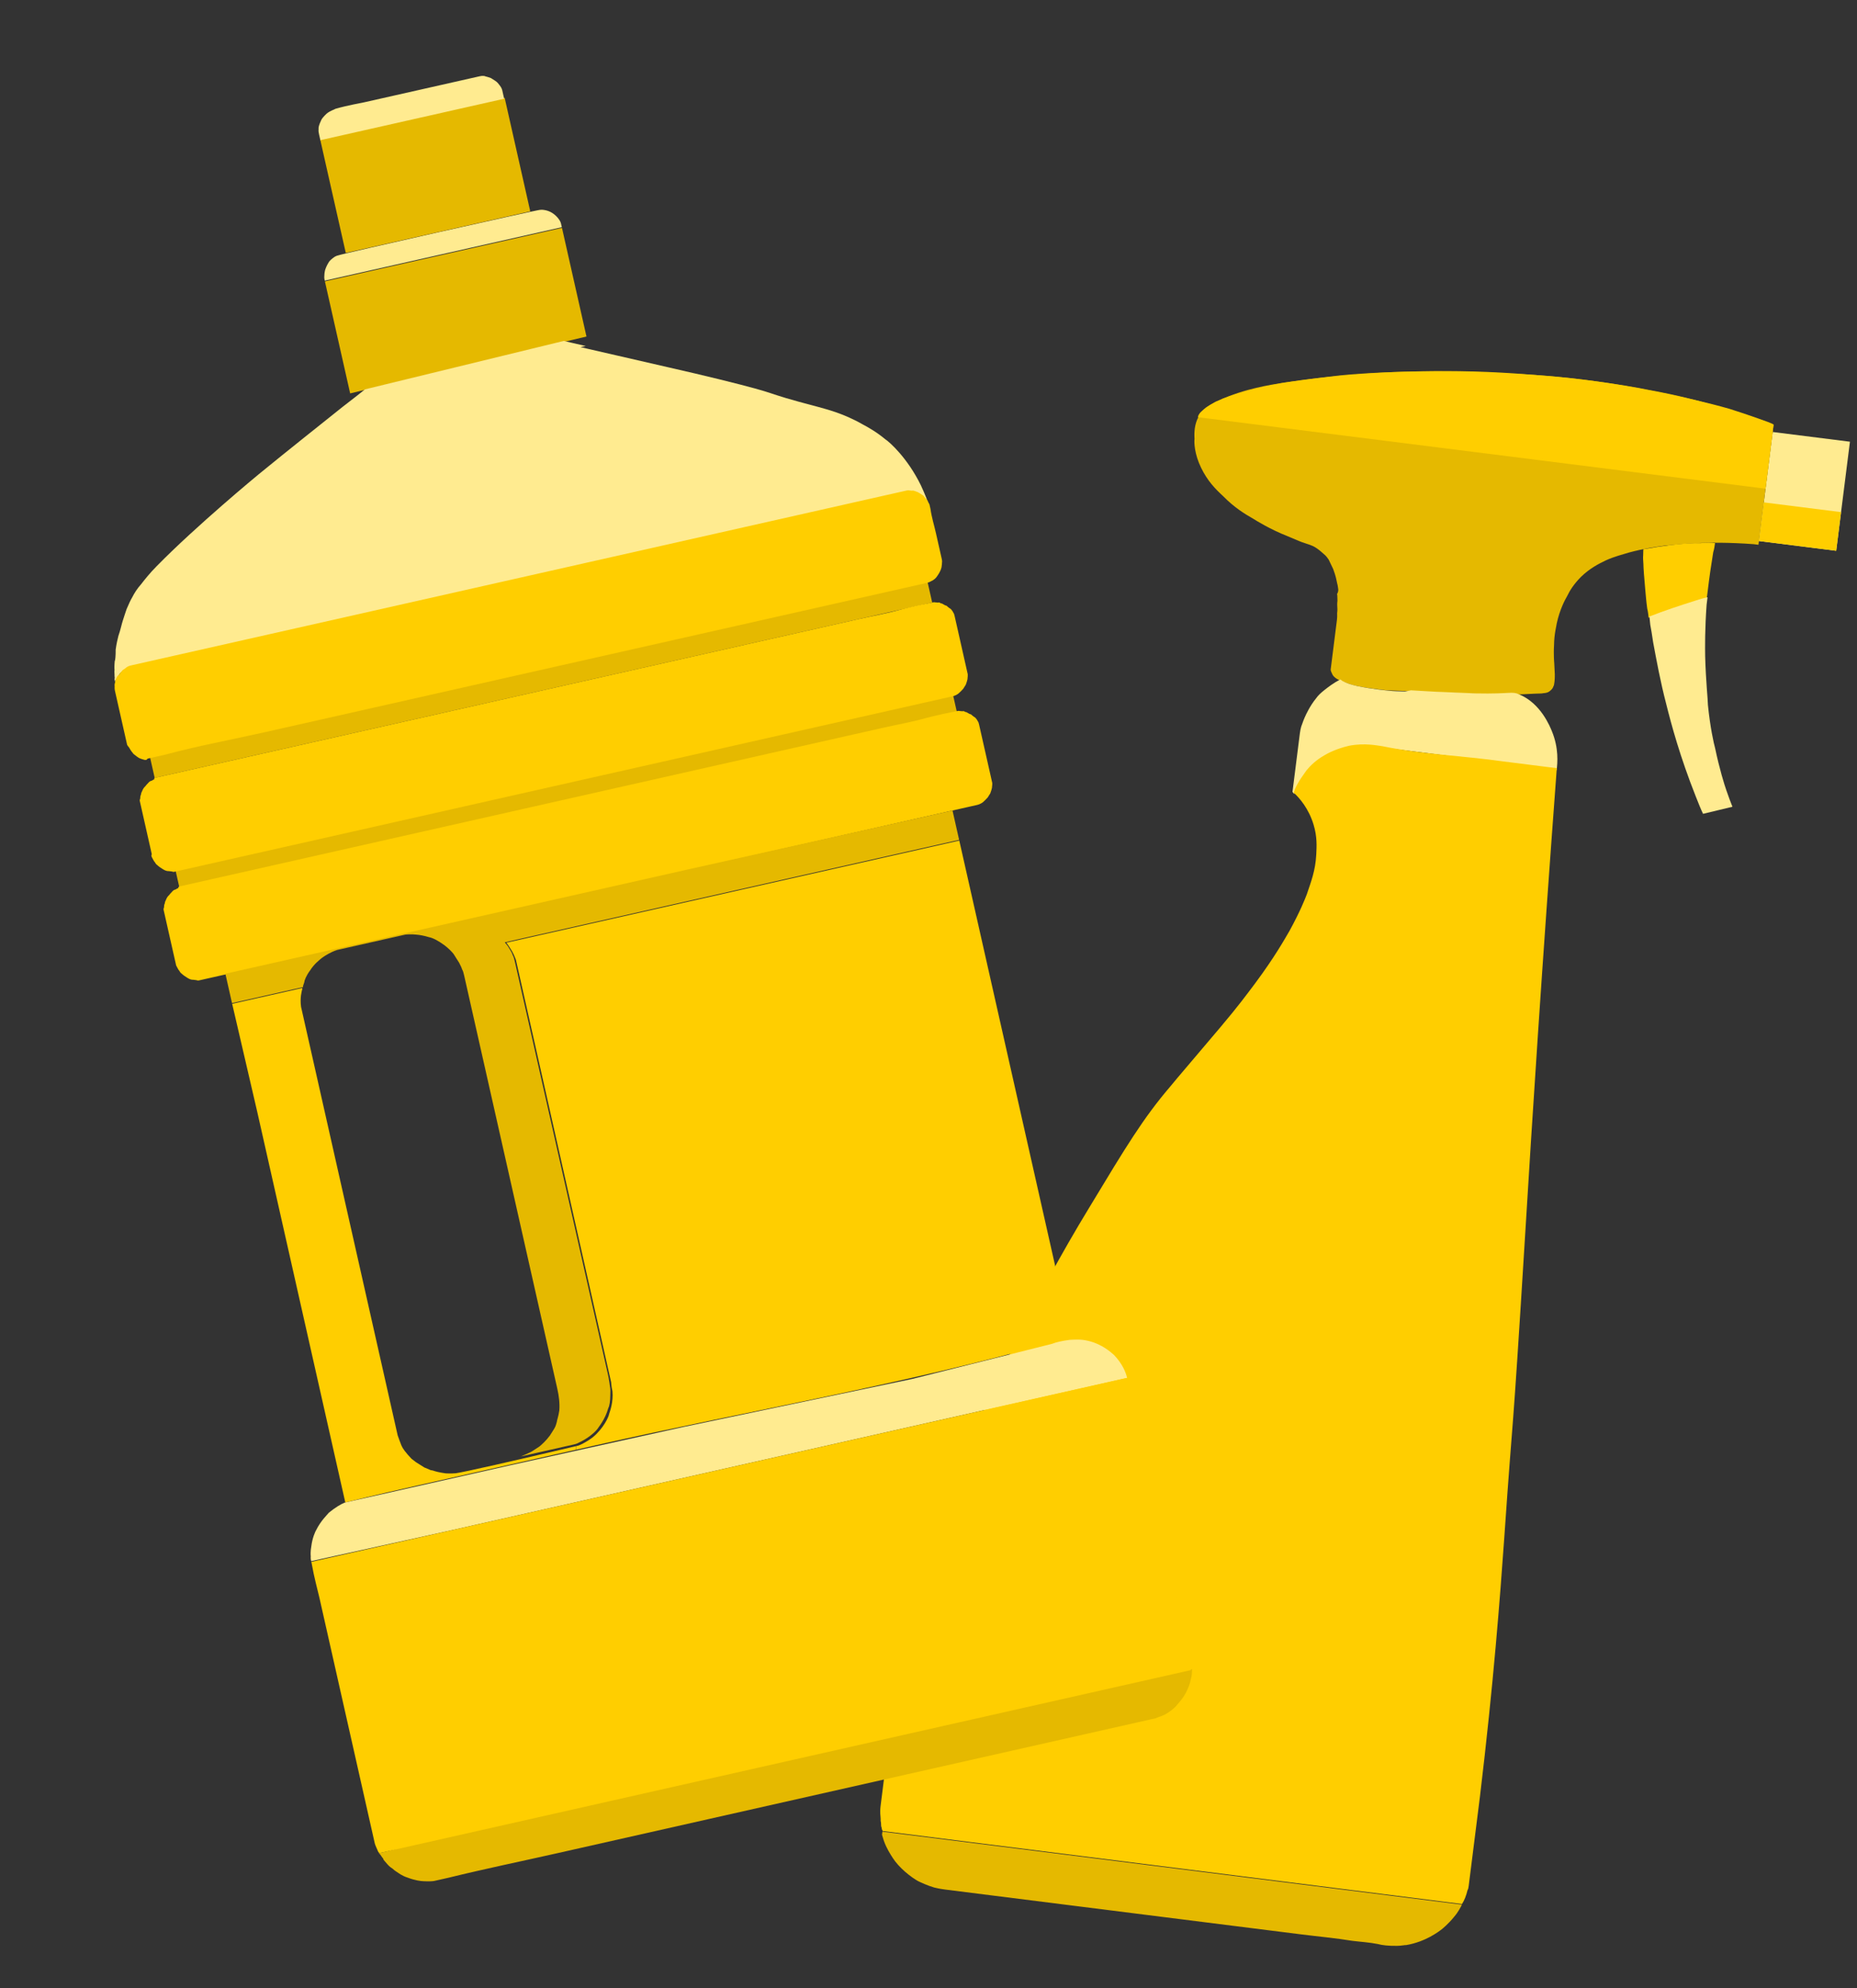 <svg width="213" height="228" viewBox="0 0 213 228" fill="none" xmlns="http://www.w3.org/2000/svg">
<rect x="0" y="0" width="213" height="228" fill="#333333" stroke="none"/>
<g id="Group 30">
<g id="Group">
<path id="Vector" d="M212.19 50.658L203.327 49.542L201.752 62.05L210.614 63.166L212.19 50.658Z" fill="#FFEB90"/>
<path id="Vector_2" d="M203.426 48.756L201.698 62.478C201.555 62.461 201.412 62.443 201.126 62.407C198.392 62.207 196.069 62.205 194.095 62.32C193.219 62.355 192.263 62.452 190.94 62.576C189.832 62.727 188.501 62.922 186.847 63.367C186.016 63.626 185.194 63.812 184.193 64.267C183.344 64.669 182.334 65.195 181.341 66.159C180.509 66.998 180.053 67.739 179.758 68.355C179.48 68.829 178.907 69.918 178.566 71.473C178.53 71.758 178.261 72.741 178.251 73.974C178.179 75.127 178.276 76.083 178.276 76.083C178.294 76.521 178.32 76.887 178.338 77.325C178.329 77.396 178.355 77.763 178.301 78.191C178.265 78.477 178.247 78.62 178.158 78.754C178.149 78.826 178.05 79.031 177.809 79.219C177.478 79.54 176.978 79.477 176.826 79.53C175.807 79.547 174.779 79.636 173.761 79.653C172.528 79.642 172.814 79.678 171.223 79.623C170.786 79.641 170.062 79.622 169.052 79.568C167.462 79.513 166.238 79.431 163.995 79.367C161.905 79.249 162.405 79.312 161.395 79.257C159.591 79.175 159.224 79.201 158.438 79.103C157.366 78.967 156.794 78.895 155.588 78.671C155.588 78.671 154.668 78.483 153.57 77.981C153.364 77.883 153.025 77.695 152.846 77.382C152.73 77.149 152.614 76.917 152.632 76.774L152.65 76.631C152.65 76.631 152.65 76.631 152.659 76.56C152.677 76.417 152.686 76.345 152.695 76.274C152.713 76.131 152.731 75.988 152.749 75.845C152.776 75.63 152.794 75.488 152.812 75.345C152.848 75.059 152.866 74.916 152.893 74.701C152.911 74.558 152.92 74.487 152.938 74.344C152.956 74.201 152.974 74.058 153.001 73.844C153.019 73.701 153.046 73.486 153.082 73.201C153.1 73.058 153.136 72.772 153.172 72.486C153.19 72.343 153.226 72.057 153.262 71.771C153.28 71.628 153.316 71.342 153.352 71.056C153.397 70.699 153.362 70.404 153.371 70.333C153.389 70.19 153.416 69.975 153.39 69.609C153.363 69.243 153.399 68.957 153.408 68.885C153.382 68.519 153.418 68.233 153.355 68.153C153.543 67.813 153.49 67.661 153.499 67.59C153.463 67.295 153.419 67.072 153.419 67.072C153.365 66.92 153.33 66.625 153.232 66.249C153.187 66.026 153.08 65.722 152.92 65.266C152.804 65.034 152.635 64.649 152.403 64.185C152.278 64.024 152.162 63.791 151.832 63.532C151.635 63.362 151.376 63.111 150.974 62.843C150.439 62.485 150.01 62.431 149.456 62.216C149.385 62.207 148.831 61.992 147.661 61.482C145.723 60.73 143.972 59.638 143.838 59.548C142.686 58.895 141.543 58.17 140.32 56.927C139.41 56.087 138.508 55.174 137.759 53.628C137.01 52.082 136.958 50.768 137.012 50.339C136.968 49.535 137.004 48.669 137.479 47.784C138.042 46.766 138.972 46.303 139.741 45.964C142.753 44.528 145.854 44.12 147.337 43.871C150.438 43.463 152.065 43.232 153.61 43.064C154.495 42.957 157.944 42.666 162.671 42.607C164.779 42.582 168.559 42.55 173.312 42.858C177.431 43.014 180.647 43.419 181.648 43.545C185.436 44.022 188.205 44.516 188.839 44.668C190.331 44.929 192.529 45.351 195.476 46.158C198.076 46.848 199.889 47.439 200.586 47.672C201.426 47.923 202.113 48.228 202.596 48.434L203.426 48.756Z" fill="#E5B900"/>
<path id="Vector_3" d="M211.173 58.734L202.311 57.618L201.753 62.049L210.615 63.165L211.173 58.734Z" fill="#FFCE00"/>
<path id="Vector_4" d="M188.492 62.994C189.681 62.781 190.717 62.621 191.602 62.514C193.076 62.337 194.247 62.267 195.042 62.294C195.703 62.232 196.284 62.233 196.713 62.287C196.677 62.573 196.632 62.93 196.506 63.35C196.434 63.922 196.21 65.128 196.03 66.557C195.931 67.343 195.85 67.987 195.814 68.272C195.796 68.415 195.787 68.487 195.778 68.558C195.474 68.665 195.17 68.772 194.795 68.87C192.828 69.494 190.934 70.126 189.101 70.84C189.066 70.545 189.039 70.178 188.941 69.803C188.826 68.99 188.773 68.257 188.711 67.596C188.587 66.273 188.508 65.174 188.499 64.665C188.473 64.299 188.446 63.932 188.473 63.718L188.492 62.994Z" fill="#FFCE00"/>
<path id="Vector_5" d="M189.19 70.705C190.871 70.045 192.614 69.466 194.428 68.896C194.884 68.736 195.411 68.584 195.858 68.495C195.831 68.71 195.795 68.995 195.75 69.353C195.551 72.087 195.567 74.267 195.584 75.285C195.661 78.127 195.901 80.262 195.9 80.843C196.157 83.417 196.575 85.284 196.727 85.812C197.225 88.198 197.795 90.012 198.009 90.62C198.276 91.38 198.49 91.987 198.713 92.524L195.344 93.334C195.112 92.869 194.835 92.181 194.506 91.34C192.687 86.755 191.699 83.073 191.12 80.749C190.434 78.122 190.008 75.745 189.617 73.663C189.501 72.85 189.377 72.108 189.288 71.661L189.19 70.705Z" fill="#FFEB90"/>
<path id="Vector_6" d="M161.841 79.168C162.851 79.223 164.218 79.322 165.808 79.377C167.613 79.459 168.48 79.496 169.275 79.523C173.403 79.608 173.376 79.241 174.269 79.644C176.752 80.683 177.795 83.355 178.018 83.892C178.794 85.804 178.658 87.457 178.55 88.315C178.193 88.27 177.693 88.207 177.121 88.135C172.332 87.532 169.473 87.172 166.195 86.686C165.98 86.659 163.193 86.308 157.475 85.588C157.332 85.57 156.904 85.516 156.394 85.525C155.813 85.524 155.376 85.542 155.143 85.658C154.33 85.773 153.722 85.987 153.266 86.147C152.882 86.317 152.417 86.549 151.792 86.905C151.076 87.396 150.584 87.843 150.173 88.226C149.583 88.878 149.216 89.485 148.947 89.887C148.679 90.289 148.554 90.709 148.437 91.057L148.25 90.816C148.295 90.458 148.331 90.172 148.376 89.815C148.691 87.314 148.844 86.099 148.844 86.099C148.934 85.384 148.97 85.098 149.042 84.526C149.132 83.811 149.177 83.454 149.383 82.972C149.499 82.624 149.714 82.07 150.09 81.391C150.278 81.052 150.555 80.578 150.985 80.052C151.164 79.784 151.495 79.462 151.977 79.088C152.38 78.775 152.943 78.338 153.721 77.928C153.792 77.937 153.855 78.017 153.989 78.107C154.533 78.393 155.025 78.528 155.659 78.68C157.499 79.057 159.295 79.21 159.295 79.21C159.795 79.273 160.447 79.283 161.171 79.302L161.841 79.168Z" fill="#FFEB90"/>
<path id="Vector_7" d="M178.551 88.315C176.859 110.972 175.726 128.618 174.982 140.867C173.313 167.956 173.687 159.799 172.537 176.425C172.067 183.046 171.316 193.043 169.749 206.06C169.218 210.277 168.768 213.85 168.462 216.28C168.444 216.423 168.417 216.637 168.328 216.771C168.175 217.406 167.96 217.959 167.692 218.361C167.263 218.307 166.763 218.244 166.334 218.19C147.894 215.868 129.455 213.546 110.944 211.215C107.871 210.828 104.869 210.45 101.796 210.063C101.581 210.036 101.367 210.009 101.224 209.991C101.224 209.991 101.233 209.919 101.171 209.839C101.117 209.687 101.135 209.544 101.073 209.464C101.055 209.026 101.055 209.026 101.011 208.802C101.029 208.659 100.993 208.365 100.967 207.998C100.949 207.56 100.985 207.275 101.003 207.132C101.273 204.987 101.408 203.915 101.444 203.629C101.804 201.351 101.859 199.761 102.425 195.839C102.749 193.847 103.154 190.631 104.185 186.477C104.777 184.083 105.306 182.189 105.664 181.073C105.897 180.376 106.516 178.348 107.456 175.49C107.806 174.445 109.275 170.274 111.558 164.826C111.961 163.932 113.215 160.896 115.095 156.921C115.408 156.162 116.384 154.18 117.646 151.652C118.908 149.125 121.406 144.284 125.065 138.283C129.101 131.604 131.124 128.228 134.272 124.559C134.961 123.702 137 121.345 139.988 117.8C142.036 115.372 142.913 114.176 143.959 112.783C146.231 109.729 147.359 107.693 147.914 106.746C149.14 104.505 149.677 103.12 149.892 102.567C150.358 101.173 150.887 99.86 150.978 97.984C151.023 97.046 151.087 95.965 150.677 94.606C150.116 92.721 149.036 91.496 148.384 90.905C148.393 90.834 148.483 90.7 148.501 90.557C149.002 89.458 149.601 88.735 149.87 88.333C150.299 87.806 150.961 87.164 151.899 86.629C152.293 86.388 153.303 85.862 154.724 85.532C156.511 85.176 157.994 85.508 158.566 85.58C163.095 86.514 167.795 86.67 172.36 87.317C173.503 87.462 175.29 87.686 177.506 87.966L178.578 88.1L178.551 88.315Z" fill="#FFCE00"/>
<path id="Vector_8" d="M101.215 210.062C106.289 210.701 111.435 211.349 116.51 211.988C133.591 214.139 150.601 216.281 167.683 218.432C167.674 218.504 167.593 218.566 167.584 218.638C167.495 218.772 167.289 219.254 166.779 219.843C166.09 220.7 165.366 221.263 165.366 221.263C165.044 221.512 163.515 222.699 161.29 223.073C161.147 223.055 160.772 223.153 160.262 223.161C159.244 223.178 158.529 223.088 158.038 222.953C157.046 222.756 156.037 222.701 155.108 222.584C153.187 222.27 151.177 222.089 149.247 221.846C143.887 221.171 138.526 220.496 133.166 219.821C129.521 219.362 125.805 218.894 122.159 218.435C116.799 217.76 114.083 217.418 114.083 217.418C114.012 217.409 112.154 217.175 108.437 216.707C108.223 216.68 107.794 216.626 107.16 216.474C106.32 216.223 105.704 215.927 105.293 215.73C104.954 215.543 104.418 215.185 103.829 214.675C103.239 214.165 102.731 213.593 102.427 213.119C102.124 212.645 101.696 212.01 101.375 211.099C101.268 210.795 101.223 210.571 101.17 210.419L101.215 210.062Z" fill="#E5B900"/>
<path id="Vector_9" d="M202.517 55.975C202.823 53.545 203.129 51.115 203.435 48.685C203.301 48.595 203.024 48.488 202.747 48.38C202.747 48.38 200.666 47.61 198.362 46.884C193.315 45.45 187.204 44.39 187.204 44.39C183.157 43.663 180.075 43.347 178.136 43.176C176.77 43.076 173.401 42.724 168.988 42.604C164.574 42.484 161.143 42.633 159.758 42.676C159.758 42.676 152.753 42.956 146.89 43.96C145.997 44.138 145.478 44.218 144.88 44.36C144.88 44.36 142.19 44.965 140.206 45.732C140.125 45.794 139.821 45.901 139.437 46.071C138.811 46.428 138.418 46.669 138.337 46.731C137.935 47.043 137.765 47.24 137.684 47.302C137.515 47.499 137.416 47.704 137.398 47.847C137.898 47.91 138.327 47.964 138.827 48.027C141.543 48.369 144.331 48.72 147.047 49.062C164.771 51.294 182.496 53.526 200.221 55.758C200.578 55.803 201.007 55.857 201.364 55.902L202.508 56.046L202.517 55.975Z" fill="#FFCE00"/>
</g>
<g id="Group_2">
<path id="Vector_10" d="M17.193 86.78C17.37 87.564 17.564 88.426 17.741 89.209C17.741 89.209 17.741 89.209 17.82 89.192C17.976 89.156 18.055 89.139 18.055 89.139C18.29 89.086 18.525 89.033 18.76 88.98C18.76 88.98 21.346 88.397 26.518 87.23C40.311 84.121 54.104 81.011 67.975 77.883C78.789 75.445 95.325 71.717 106.923 69.102L106.376 66.672C106.376 66.672 106.376 66.672 106.297 66.69C106.001 66.839 105.749 66.814 105.749 66.814C105.104 66.876 18.447 86.497 17.977 86.603C17.977 86.603 17.742 86.656 17.507 86.709C17.428 86.727 17.35 86.745 17.35 86.745L17.193 86.78Z" fill="#E5B900"/>
<path id="Vector_11" d="M20.073 99.553C20.268 100.415 20.48 101.356 20.674 102.218C20.674 102.218 20.674 102.218 20.752 102.2C20.909 102.165 20.988 102.147 20.988 102.147C21.223 102.094 21.458 102.041 21.693 101.988C21.693 101.988 24.279 101.405 29.451 100.239C43.244 97.129 57.036 94.019 70.907 90.892C81.722 88.453 98.258 84.725 109.856 82.11L109.255 79.446C109.255 79.446 109.255 79.446 109.177 79.463C108.881 79.612 108.628 79.587 108.628 79.587C107.984 79.65 21.327 99.271 20.857 99.377C20.857 99.377 20.622 99.43 20.387 99.483C20.308 99.5 20.23 99.518 20.23 99.518L20.073 99.553Z" fill="#E5B900"/>
<path id="Vector_12" d="M45.991 77.899L45.834 77.934C45.993 78.639 46.134 79.266 46.293 79.972" fill="#E5B900"/>
<path id="Vector_13" d="M40.164 45.119C49.22 42.913 58.197 40.724 67.269 38.596L64.46 26.135L37.267 32.267L40.164 45.119Z" fill="#E5B900"/>
<path id="Vector_14" d="M37.248 32.188C46.339 30.139 55.351 28.107 64.442 26.057C64.424 25.979 64.389 25.822 64.336 25.587C64.301 25.43 64.003 24.838 63.33 24.414C62.754 24.049 62.092 24.034 61.935 24.069C61.682 24.044 38.956 29.168 38.817 29.282C38.738 29.3 38.582 29.335 38.364 29.466C38.008 29.711 37.808 29.921 37.747 30.017C37.626 30.209 37.444 30.497 37.297 30.942C37.254 31.117 37.211 31.291 37.203 31.622C37.178 31.875 37.213 32.032 37.248 32.188Z" fill="#FFEB90"/>
<path id="Vector_15" d="M36.728 15.999C37.7 20.31 38.69 24.698 39.662 29.009C41.856 28.514 44.129 28.001 46.323 27.507C51.182 26.411 55.962 25.333 60.821 24.238C60.379 22.279 59.937 20.319 59.496 18.36C58.965 16.009 58.418 13.58 57.888 11.229L36.728 15.999Z" fill="#E5B900"/>
<path id="Vector_16" d="M36.729 16C36.694 15.843 36.658 15.687 36.605 15.451C36.552 15.216 36.517 15.06 36.542 14.807C36.507 14.65 36.593 14.301 36.818 13.839C36.861 13.665 37.122 13.359 37.461 13.035C37.878 12.694 38.27 12.606 38.487 12.474C39.802 12.096 41.465 11.803 41.779 11.732C43.816 11.273 45.854 10.813 47.891 10.354C50.242 9.824 52.593 9.294 54.866 8.781C54.866 8.781 54.944 8.764 55.023 8.746C55.336 8.675 55.589 8.701 55.685 8.762C55.859 8.805 56.034 8.848 56.304 8.951C56.4 9.012 56.592 9.133 56.784 9.255C57.072 9.437 57.204 9.654 57.318 9.793C57.545 10.072 57.598 10.307 57.616 10.385C57.651 10.542 57.669 10.62 57.739 10.934C57.775 11.09 57.81 11.247 57.828 11.325L36.747 16.078L36.729 16Z" fill="#FFEB90"/>
<path id="Vector_17" d="M67.186 39.685L64.666 39.1L41.871 44.651C41.315 45.106 40.402 45.806 39.35 46.62C36.49 48.912 33.274 51.449 29.658 54.405C29.658 54.405 22.505 60.3 17.954 64.95C17.215 65.692 16.573 66.496 16.191 66.994C15.731 67.51 15.428 67.99 15.142 68.548C15.02 68.74 14.795 69.203 14.527 69.84C14.38 70.285 14.277 70.555 14.087 71.174C13.94 71.619 13.829 72.221 13.578 72.936C13.492 73.285 13.363 73.808 13.269 74.488C13.272 75.229 13.221 75.734 13.16 75.83C13.109 76.336 13.119 76.745 13.137 76.824C13.094 76.998 13.147 77.233 13.139 77.564C13.157 77.643 13.175 77.721 13.132 77.895C13.167 78.052 13.185 78.13 13.202 78.209C13.263 78.113 13.228 77.956 13.367 77.842C13.41 77.668 13.549 77.554 13.67 77.362C13.852 77.074 14.148 76.925 14.209 76.829C14.426 76.698 14.565 76.584 14.722 76.549C14.8 76.531 14.879 76.513 14.957 76.496L15.114 76.46C16.603 76.125 18.014 75.806 19.503 75.471C35.411 71.884 51.32 68.297 67.15 64.728C78.2 62.236 89.328 59.727 100.378 57.236C100.613 57.183 100.848 57.13 101.083 57.077C101.475 56.989 101.867 56.9 102.337 56.794C102.65 56.724 102.885 56.671 103.199 56.6C103.512 56.529 103.512 56.529 103.512 56.529C103.747 56.476 104.139 56.388 104.566 56.456C104.645 56.439 105.246 56.55 105.744 56.932C106.032 57.114 106.164 57.331 106.277 57.47C106.409 57.688 106.523 57.827 106.558 57.984C106.576 58.062 106.593 58.14 106.611 58.219C106.47 57.592 106.101 56.687 105.618 55.643C104.093 52.528 102.03 50.687 101.55 50.383C100.537 49.541 99.594 49.013 98.94 48.666C96.67 47.366 94.673 46.911 93.88 46.678C86.615 44.775 90.478 45.468 82.455 43.489C78.967 42.629 75.069 41.778 67.509 40.024C66.637 39.809 65.512 39.568 64.64 39.353C56.996 41.241 49.412 43.034 41.767 44.922" fill="#FFEB90"/>
<path id="Vector_18" d="M13.671 77.362C13.749 77.345 13.731 77.266 13.792 77.17C13.931 77.057 13.992 76.961 14.052 76.865C14.27 76.733 14.409 76.62 14.548 76.506C14.765 76.374 14.922 76.339 15 76.322C15.706 76.162 16.254 76.039 16.96 75.88C17.038 75.862 17.116 75.844 17.195 75.827C17.43 75.774 17.665 75.721 17.978 75.65C18.292 75.579 18.449 75.544 18.762 75.473C18.997 75.42 19.311 75.35 19.546 75.297C19.781 75.244 20.016 75.191 20.173 75.155C20.329 75.12 20.564 75.067 20.721 75.032C23.229 74.466 25.737 73.901 28.244 73.335C30.204 72.894 32.163 72.452 34.044 72.028C43.213 69.96 52.303 67.911 61.472 65.844C72.365 63.388 83.258 60.931 94.23 58.458C96.581 57.928 98.932 57.398 101.283 56.867L101.753 56.761C101.91 56.726 102.302 56.638 102.302 56.638C102.537 56.585 102.772 56.532 103.085 56.461C103.085 56.461 103.321 56.408 103.556 56.355C103.634 56.337 103.712 56.32 103.712 56.32C103.791 56.302 103.947 56.267 104.026 56.249C104.104 56.231 104.183 56.214 104.357 56.257C104.435 56.239 104.531 56.3 104.688 56.264C104.766 56.247 104.862 56.307 105.037 56.35C105.133 56.411 105.211 56.394 105.403 56.515C105.595 56.636 105.691 56.697 105.788 56.758C105.884 56.818 105.98 56.879 105.997 56.958C106.111 57.096 106.225 57.236 106.321 57.296C106.338 57.375 106.434 57.435 106.47 57.592C106.487 57.67 106.583 57.731 106.619 57.888C106.672 58.123 106.707 58.28 106.725 58.358C106.858 59.316 107.149 60.239 107.343 61.101C107.732 62.825 107.944 63.766 107.962 63.844C107.962 63.844 107.997 64.001 108.032 64.157C108.085 64.392 108.042 64.567 108.042 64.567C108.06 64.645 108.017 64.82 107.992 65.072C107.863 65.596 107.541 65.997 107.481 66.093C107.359 66.285 107.16 66.495 106.785 66.662C106.568 66.793 106.411 66.829 106.254 66.864C106.019 66.917 105.941 66.935 105.549 67.023C105.314 67.076 105.079 67.129 104.922 67.164C104.53 67.253 104.139 67.341 103.747 67.429C103.12 67.571 102.414 67.73 101.788 67.871C99.828 68.313 97.869 68.755 95.91 69.196C94.656 69.479 93.402 69.762 92.07 70.062C88.152 70.946 84.233 71.829 80.237 72.73C72.792 74.409 65.347 76.087 57.902 77.766C56.256 78.137 54.61 78.508 52.965 78.879C52.103 79.073 51.162 79.286 50.3 79.48C43.639 80.982 37.056 82.466 30.395 83.968C26.555 84.834 22.758 85.525 18.953 86.548C18.875 86.565 18.405 86.671 17.307 86.919C17.307 86.919 17.151 86.954 17.072 86.972C17.072 86.972 16.994 86.989 16.916 87.007C16.873 87.181 16.62 87.156 16.62 87.156C16.271 87.07 16 86.966 15.905 86.906C15.616 86.724 15.407 86.524 15.311 86.463C15.197 86.324 14.97 86.046 14.82 85.75C14.707 85.611 14.593 85.472 14.575 85.394C14.505 85.08 14.452 84.845 14.434 84.767C14.31 84.218 14.187 83.669 14.063 83.121C13.869 82.259 13.657 81.319 13.462 80.457C13.444 80.378 13.374 80.065 13.374 80.065C13.321 79.829 13.321 79.829 13.286 79.673C13.232 79.438 13.197 79.281 13.18 79.203C13.127 78.968 13.152 78.715 13.152 78.715C13.117 78.558 13.159 78.384 13.246 78.035C13.306 77.939 13.332 77.686 13.531 77.476C13.61 77.459 13.671 77.362 13.671 77.362Z" fill="#FFCE00"/>
<path id="Vector_19" d="M17.741 89.209C17.82 89.191 17.82 89.191 17.741 89.209C17.898 89.174 18.055 89.138 18.055 89.138C18.29 89.085 18.525 89.032 18.76 88.979C18.76 88.979 18.76 88.979 19.152 88.891C19.544 88.802 20.014 88.697 20.406 88.608C20.798 88.52 21.19 88.431 21.581 88.343C21.973 88.255 22.365 88.166 22.757 88.078C22.992 88.025 23.305 87.954 23.541 87.901C24.324 87.725 25.108 87.548 25.892 87.371C26.754 87.177 27.616 86.983 28.478 86.788C30.359 86.364 32.239 85.94 34.042 85.534C35.296 85.251 36.55 84.968 37.803 84.686C39.136 84.385 40.468 84.085 41.8 83.784C42.897 83.537 43.995 83.29 45.17 83.025C46.267 82.777 47.364 82.53 48.54 82.265C49.715 82 50.734 81.77 51.91 81.505C53.242 81.205 54.574 80.904 55.906 80.604C56.768 80.41 57.709 80.198 58.571 80.003C59.903 79.703 61.235 79.402 62.568 79.102C63.9 78.802 65.232 78.501 66.564 78.201C67.897 77.9 69.229 77.6 70.561 77.3C71.423 77.105 72.285 76.911 73.069 76.734C74.401 76.434 75.733 76.134 77.066 75.833C77.928 75.639 78.868 75.427 79.73 75.233C80.2 75.126 80.671 75.02 81.219 74.897C82.708 74.561 84.197 74.225 85.686 73.89C86.783 73.642 87.88 73.395 89.056 73.13C89.761 72.971 90.545 72.794 91.25 72.635C92.582 72.335 93.836 72.052 95.168 71.752C95.247 71.734 98.538 70.992 98.538 70.992C100.106 70.638 101.691 70.363 103.24 69.932C103.24 69.932 104.79 69.5 106.767 69.136C106.845 69.119 106.845 69.119 106.845 69.119C106.845 69.119 106.924 69.101 107.002 69.084C107.159 69.048 107.333 69.091 107.333 69.091C107.411 69.073 107.507 69.134 107.664 69.099C107.743 69.081 107.839 69.142 107.935 69.203C108.013 69.185 108.109 69.246 108.205 69.306C108.301 69.367 108.397 69.428 108.572 69.471C108.781 69.671 108.973 69.792 109.069 69.853C109.183 69.992 109.297 70.131 109.314 70.209C109.428 70.348 109.464 70.505 109.499 70.662C109.534 70.818 109.552 70.897 109.605 71.132C109.623 71.21 109.623 71.21 109.693 71.524C109.693 71.524 109.729 71.68 109.782 71.915C109.817 72.072 109.852 72.229 109.888 72.386C109.905 72.464 109.923 72.543 109.941 72.621C109.994 72.856 110.047 73.091 110.1 73.326C110.153 73.561 110.188 73.718 110.241 73.953C110.312 74.267 110.541 75.285 110.541 75.285C110.647 75.755 110.736 76.147 110.842 76.618C110.842 76.618 110.877 76.774 110.912 76.931C110.93 77.009 110.965 77.166 111.001 77.323C111.018 77.401 110.993 77.654 110.968 77.907C110.925 78.081 110.882 78.256 110.778 78.526C110.657 78.718 110.535 78.91 110.474 79.006C110.275 79.216 110.075 79.426 109.936 79.539C109.936 79.539 109.658 79.767 109.266 79.855C109.188 79.873 109.109 79.891 109.109 79.891C108.952 79.926 108.796 79.961 108.717 79.979C108.561 80.014 108.404 80.049 108.247 80.085C108.247 80.085 108.247 80.085 107.228 80.315C106.915 80.385 106.523 80.474 106.21 80.544C102.213 81.445 98.216 82.347 94.219 83.248C91.477 83.866 88.655 84.502 85.912 85.121C85.834 85.138 60.286 90.899 60.286 90.899C43.751 94.627 21.259 99.698 20.241 99.928C20.241 99.928 20.162 99.945 20.005 99.981C19.849 100.016 19.753 99.955 19.753 99.955C19.5 99.93 19.326 99.887 19.247 99.904C18.994 99.879 18.802 99.758 18.61 99.636C18.418 99.515 18.226 99.394 18.016 99.194C17.824 99.072 17.771 98.837 17.675 98.777C17.675 98.777 17.544 98.559 17.395 98.263C17.377 98.185 17.359 98.107 17.359 98.107C17.42 98.011 17.402 97.932 17.402 97.932C17.367 97.775 17.349 97.697 17.314 97.54C17.155 96.835 16.996 96.13 16.837 95.424C16.678 94.719 16.501 93.936 16.342 93.23C16.325 93.152 16.307 93.073 16.289 92.995C16.254 92.838 16.201 92.603 16.166 92.447C16.166 92.447 16.148 92.368 16.13 92.29C16.113 92.211 16.113 92.211 16.095 92.133C16.077 92.055 16.06 91.976 16.042 91.898C16.024 91.82 16.007 91.741 16.067 91.645C16.11 91.471 16.075 91.314 16.136 91.218C16.196 91.122 16.161 90.965 16.282 90.773C16.386 90.503 16.508 90.311 16.647 90.197C16.707 90.101 16.907 89.891 17.107 89.681C17.246 89.568 17.324 89.55 17.403 89.532C17.481 89.515 17.542 89.419 17.698 89.383C17.663 89.227 17.741 89.209 17.741 89.209Z" fill="#FFCE00"/>
<path id="Vector_20" d="M20.551 101.67C20.629 101.652 20.629 101.652 20.551 101.67C20.708 101.635 20.864 101.599 20.864 101.599C21.1 101.546 21.335 101.493 21.57 101.44C21.57 101.44 21.57 101.44 21.962 101.352C22.354 101.263 22.824 101.157 23.215 101.069C23.607 100.981 23.999 100.892 24.391 100.804C24.783 100.716 25.175 100.627 25.567 100.539C25.802 100.486 26.115 100.415 26.35 100.362C27.134 100.186 27.918 100.009 28.701 99.832C29.563 99.638 30.425 99.444 31.287 99.249C33.168 98.825 35.049 98.401 36.851 97.995C38.105 97.712 39.359 97.429 40.613 97.147C41.945 96.846 43.278 96.546 44.61 96.245C45.707 95.998 46.804 95.751 47.98 95.486C49.077 95.238 50.174 94.991 51.349 94.726C52.525 94.461 53.544 94.231 54.719 93.966C56.051 93.666 57.384 93.365 58.716 93.065C59.578 92.871 60.518 92.659 61.38 92.464C62.713 92.164 64.045 91.863 65.377 91.563C66.709 91.263 68.042 90.962 69.374 90.662C70.706 90.362 72.038 90.061 73.371 89.761C74.233 89.566 75.095 89.372 75.878 89.195C77.211 88.895 78.543 88.594 79.875 88.294C80.737 88.1 81.678 87.888 82.54 87.693C83.01 87.587 83.48 87.481 84.029 87.358C85.518 87.022 87.007 86.686 88.496 86.35C89.593 86.103 90.69 85.856 91.865 85.591C92.571 85.432 93.354 85.255 94.06 85.096C95.392 84.796 96.646 84.513 97.978 84.213C98.056 84.195 101.348 83.453 101.348 83.453C102.915 83.099 104.5 82.824 106.05 82.393C106.05 82.393 107.6 81.961 109.576 81.597C109.655 81.58 109.655 81.58 109.655 81.58C109.655 81.58 109.733 81.562 109.811 81.544C109.968 81.509 110.143 81.552 110.143 81.552C110.221 81.534 110.317 81.595 110.474 81.56C110.552 81.542 110.648 81.603 110.744 81.664C110.823 81.646 110.919 81.707 111.015 81.767C111.111 81.828 111.207 81.889 111.381 81.932C111.591 82.132 111.783 82.253 111.879 82.314C111.993 82.453 112.106 82.592 112.124 82.67C112.238 82.809 112.273 82.966 112.308 83.123C112.344 83.279 112.361 83.358 112.414 83.593C112.432 83.671 112.432 83.671 112.503 83.985C112.503 83.985 112.538 84.141 112.591 84.376C112.626 84.533 112.662 84.69 112.697 84.847C112.715 84.925 112.733 85.003 112.75 85.082C112.803 85.317 112.856 85.552 112.909 85.787C112.962 86.022 112.998 86.179 113.051 86.414C113.121 86.728 113.351 87.746 113.351 87.746C113.457 88.216 113.545 88.608 113.651 89.079C113.651 89.079 113.687 89.235 113.722 89.392C113.74 89.47 113.775 89.627 113.81 89.784C113.828 89.862 113.803 90.115 113.777 90.368C113.734 90.542 113.691 90.717 113.587 90.987C113.466 91.179 113.345 91.371 113.284 91.467C113.084 91.677 112.884 91.887 112.745 92C112.745 92 112.467 92.228 112.075 92.316C111.997 92.334 111.919 92.352 111.919 92.352C111.762 92.387 111.605 92.422 111.527 92.44C111.37 92.475 111.213 92.51 111.057 92.546C111.057 92.546 111.057 92.546 110.038 92.775C109.724 92.846 109.333 92.935 109.019 93.005C105.022 93.906 101.026 94.808 97.029 95.709C94.286 96.327 91.465 96.963 88.722 97.582C88.644 97.599 63.096 103.359 63.096 103.359C46.56 107.088 24.069 112.159 23.05 112.389C23.05 112.389 22.972 112.406 22.815 112.442C22.658 112.477 22.562 112.416 22.562 112.416C22.309 112.391 22.135 112.348 22.057 112.365C21.804 112.34 21.612 112.219 21.42 112.097C21.228 111.976 21.036 111.855 20.826 111.655C20.634 111.533 20.581 111.298 20.485 111.238C20.485 111.238 20.353 111.02 20.204 110.724C20.187 110.646 20.169 110.568 20.169 110.568C20.151 110.489 20.134 110.411 20.134 110.411C20.098 110.254 20.081 110.176 20.045 110.019C19.886 109.314 19.727 108.608 19.568 107.903C19.409 107.198 19.233 106.414 19.073 105.709C19.056 105.63 19.038 105.552 19.02 105.474C18.985 105.317 18.932 105.082 18.897 104.925C18.897 104.925 18.879 104.847 18.861 104.768C18.844 104.69 18.844 104.69 18.826 104.612C18.808 104.533 18.791 104.455 18.773 104.377C18.755 104.298 18.738 104.22 18.799 104.124C18.841 103.949 18.806 103.793 18.867 103.697C18.927 103.601 18.892 103.444 19.014 103.252C19.117 102.981 19.239 102.789 19.378 102.676C19.439 102.58 19.638 102.37 19.838 102.16C19.977 102.046 20.055 102.029 20.134 102.011C20.212 101.993 20.273 101.897 20.43 101.862C20.473 101.688 20.551 101.67 20.551 101.67Z" fill="#FFCE00"/>
<path id="Vector_21" d="M43.487 212.531C43.505 212.609 43.505 212.609 43.601 212.67C43.715 212.809 43.733 212.888 43.846 213.027C43.942 213.087 43.978 213.244 43.978 213.244C43.995 213.322 44.205 213.522 44.432 213.8C44.66 214.078 44.948 214.26 45.044 214.321C45.254 214.521 45.446 214.642 45.542 214.703C45.734 214.824 46.136 215.146 46.755 215.335C47.566 215.647 48.246 215.74 48.577 215.748C49.161 215.781 49.649 215.753 49.806 215.718C49.963 215.683 50.119 215.647 50.433 215.577C50.981 215.453 51.452 215.347 51.452 215.347C55.587 214.332 59.758 213.474 63.912 212.538C69.79 211.212 75.589 209.905 81.466 208.58C88.99 206.883 96.434 205.205 103.958 203.509C110.776 201.971 117.594 200.434 124.412 198.897C126.919 198.331 129.349 197.784 131.857 197.218C131.935 197.201 132.013 197.183 132.092 197.165C132.248 197.13 132.405 197.095 132.562 197.059C132.936 196.892 133.171 196.839 133.545 196.673C134.354 196.243 134.893 195.71 135.014 195.518C135.275 195.212 135.674 194.793 136.021 194.138C136.307 193.58 136.514 193.039 136.582 192.612C136.729 192.167 136.719 191.757 136.727 191.426C136.492 191.479 136.335 191.514 136.1 191.567C133.122 192.239 130.066 192.928 127.088 193.599C100.051 199.695 72.936 205.809 45.899 211.905C44.976 212.195 44.193 212.372 43.487 212.531Z" fill="#E5B900"/>
<path id="Vector_22" d="M110.014 96.322C114.307 115.365 118.619 134.486 122.912 153.53L122.834 153.547C122.581 153.522 122.424 153.557 122.346 153.575C121.954 153.663 121.484 153.769 121.092 153.858C103.75 158.756 85.984 161.774 68.429 165.732C68.116 165.802 66.47 166.173 66.078 166.262L66.068 165.852C66.147 165.834 66.225 165.817 66.303 165.799C66.46 165.764 67.208 165.43 67.982 164.844C69.234 163.821 69.831 162.451 69.856 162.198C70.003 161.753 70.357 160.768 70.249 159.557C70.196 159.322 70.143 159.087 70.097 158.52C69.885 157.58 69.726 156.875 69.638 156.483C69.638 156.483 69.408 155.464 68.967 153.505C68.754 152.564 68.525 151.546 68.313 150.605C68.154 149.9 68.012 149.273 67.853 148.568C67.659 147.706 67.447 146.765 67.253 145.903C66.599 143.004 65.945 140.104 65.291 137.204C65.221 136.891 63.489 129.211 63.489 129.211C62.164 123.333 61.704 121.296 61.528 120.512C60.98 118.083 60.203 114.635 59.231 110.324C59.213 110.246 59.195 110.168 59.178 110.089C58.976 109.558 58.809 109.184 58.564 108.828C58.432 108.61 58.301 108.393 58.074 108.115C58.23 108.079 58.387 108.044 58.544 108.009C59.719 107.744 60.973 107.461 62.149 107.196C64.03 106.772 65.91 106.348 67.713 105.941C81.27 102.885 94.828 99.828 108.386 96.771L110.031 96.4L110.014 96.322Z" fill="#FFCE00"/>
<path id="Vector_23" d="M109.253 92.952C109.501 94.049 109.766 95.225 110.013 96.322L105.546 97.329L59.544 107.701L57.899 108.072C58.012 108.211 58.126 108.35 58.24 108.489C58.502 108.924 58.748 109.28 58.8 109.516C58.932 109.733 59.003 110.046 59.091 110.438C59.144 110.673 59.25 111.144 59.391 111.771C59.886 113.965 60.275 115.689 60.381 116.159C60.381 116.159 60.381 116.159 63.014 127.836C63.773 131.206 64.533 134.575 65.293 137.945C65.664 139.591 66.053 141.315 66.424 142.961C66.636 143.901 67.449 147.506 67.449 147.506C68.756 153.305 68.703 153.07 68.774 153.384C69.092 154.794 69.392 156.127 69.71 157.537C69.728 157.615 69.869 158.242 69.968 159.044C70.038 159.357 70.013 159.61 70.005 159.941C70.007 160.682 69.896 161.283 69.775 161.475C69.413 162.792 68.692 163.614 68.51 163.902C68.189 164.304 67.433 164.968 66.389 165.451C66.171 165.582 65.936 165.635 65.779 165.67C65.623 165.706 65.309 165.776 64.996 165.847C63.742 166.13 62.958 166.306 61.783 166.571C61.234 166.695 60.45 166.872 59.51 167.084C59.588 167.066 59.667 167.049 59.745 167.031C60.198 166.846 60.572 166.68 60.868 166.531C61.163 166.382 61.442 166.154 61.876 165.891C62.155 165.664 62.633 165.227 63.075 164.633C63.257 164.345 63.439 164.057 63.561 163.865C63.743 163.577 63.829 163.228 63.872 163.053C63.854 162.975 64.062 162.434 64.155 161.754C64.214 160.918 64.115 160.116 63.921 159.254C63.621 157.922 63.391 156.903 63.303 156.511C63.303 156.511 63.303 156.511 62.578 153.298C62.366 152.358 62.154 151.417 61.942 150.477C61.659 149.223 61.394 148.048 61.112 146.794C60.864 145.697 60.599 144.521 60.352 143.424C59.998 141.857 59.627 140.211 59.274 138.644C58.797 136.528 58.302 134.333 57.825 132.217C57.578 131.12 57.33 130.023 57.065 128.848C56.765 127.515 56.465 126.183 56.164 124.851C55.705 122.813 55.263 120.854 54.804 118.817C53.903 114.82 53.443 112.782 53.443 112.782C53.443 112.782 53.355 112.39 53.249 111.92C53.178 111.607 53.125 111.372 52.994 111.154C52.958 110.998 52.809 110.702 52.66 110.406C52.529 110.188 52.284 109.832 52.021 109.397C51.794 109.119 51.47 108.78 50.972 108.398C50.282 107.895 49.628 107.549 49.201 107.48C48.136 107.144 47.143 107.121 46.498 107.184C46.342 107.219 46.028 107.29 45.715 107.36C45.245 107.466 44.931 107.537 44.774 107.572C44.069 107.731 42.658 108.049 41.405 108.332C41.013 108.42 40.229 108.597 39.21 108.827C38.975 108.88 38.819 108.915 38.662 108.95C37.896 109.206 37.322 109.582 36.965 109.827C36.687 110.054 36.053 110.527 35.567 111.295C35.124 111.889 34.917 112.43 34.892 112.683C34.849 112.857 34.727 113.049 34.763 113.206L33.587 113.471L26.612 115.044L25.852 111.674L51.792 105.825L78.829 99.729L109.253 92.952Z" fill="#E5B900"/>
<path id="Vector_24" d="M26.63 115.122C29.294 114.521 32.037 113.903 34.702 113.302C34.702 113.302 34.641 113.398 34.659 113.477C34.616 113.651 34.383 114.445 34.534 115.481C34.569 115.638 34.605 115.794 34.623 115.873C34.693 116.186 34.764 116.5 34.817 116.735C34.888 117.048 34.958 117.362 35.011 117.597C35.011 117.597 35.011 117.597 35.895 121.515C36.248 123.083 36.602 124.65 36.955 126.217C37.202 127.315 37.45 128.412 37.715 129.587C37.962 130.684 38.209 131.781 38.474 132.957C38.669 133.819 38.881 134.759 39.075 135.621C39.323 136.719 39.57 137.816 39.835 138.991C40.294 141.029 40.736 142.988 41.196 145.026C41.549 146.593 41.902 148.16 42.256 149.728C42.803 152.157 43.369 154.665 43.917 157.094C44.323 158.897 44.729 160.699 45.118 162.423C45.26 163.05 45.383 163.599 45.525 164.226L45.613 164.617L45.833 165.227L46.035 165.758L46.184 166.053L46.429 166.41L46.77 166.827L47.207 167.305L47.705 167.687L48.185 167.99L48.665 168.294L49.302 168.562C49.398 168.623 49.477 168.605 49.651 168.648C49.922 168.752 50.445 168.881 51.125 168.975C51.125 168.975 51.709 169.008 52.275 168.962C53.233 168.829 58.64 167.609 66.067 165.852L66.077 166.262C65.842 166.315 64.118 166.704 63.883 166.757C54.087 168.965 51.893 169.46 48.053 170.326C46.094 170.768 43.116 171.439 39.607 172.313L37.31 162.125L32.999 143.003L29.518 127.565L26.63 115.122Z" fill="#FFCE00"/>
<path id="Vector_25" d="M35.69 179.043C35.655 178.886 35.619 178.729 35.645 178.476C35.627 178.398 35.599 177.91 35.711 177.309C35.83 176.376 36.159 175.643 36.28 175.451C36.791 174.43 37.469 173.783 37.729 173.477C38.425 172.909 39.077 172.514 39.529 172.33L42.429 171.676L47.053 170.634L58.494 168.054L78.339 163.662L104.68 158.135L120.657 154.121C121.11 153.936 121.815 153.777 122.695 153.661C123.104 153.651 123.906 153.553 124.778 153.768C126.426 154.138 127.475 155.136 127.78 155.397C128.751 156.413 129.137 157.397 129.278 158.024L114.389 161.381L51.303 175.605L35.69 179.043Z" fill="#FFEB90"/>
<path id="Vector_26" d="M129.349 158.337C132.441 172.051 135.728 186.627 135.728 186.627C135.781 186.863 136.152 188.508 136.222 188.822C136.222 188.822 136.311 189.214 136.452 189.84C136.558 190.311 136.611 190.546 136.603 190.877C136.578 191.13 136.631 191.365 136.588 191.539L130.867 192.829L124.755 194.207L52.265 210.551L43.488 212.53C43.47 212.452 43.374 212.391 43.356 212.313C43.19 211.939 43.023 211.565 42.987 211.408C42.846 210.781 42.705 210.154 42.652 209.919C42.528 209.37 42.422 208.9 42.298 208.352C42.298 208.352 42.298 208.352 41.892 206.549C41.592 205.217 41.291 203.885 40.991 202.552C40.637 200.985 40.284 199.418 39.931 197.85C39.878 197.615 39.825 197.38 39.789 197.223C39.542 196.126 39.295 195.029 39.029 193.854C38.835 192.992 38.623 192.051 38.429 191.189C38.128 189.857 37.828 188.525 37.528 187.192C37.333 186.33 37.121 185.39 36.927 184.528C36.909 184.45 36.627 183.196 36.627 183.196C36.432 182.334 36.053 181.019 35.743 179.277L35.708 179.121L36.335 178.979L125.595 158.854L129.2 158.041L129.218 158.119L129.235 158.198C129.218 158.119 129.314 158.18 129.349 158.337Z" fill="#FFCE00"/>
</g>
</g>
</svg>
